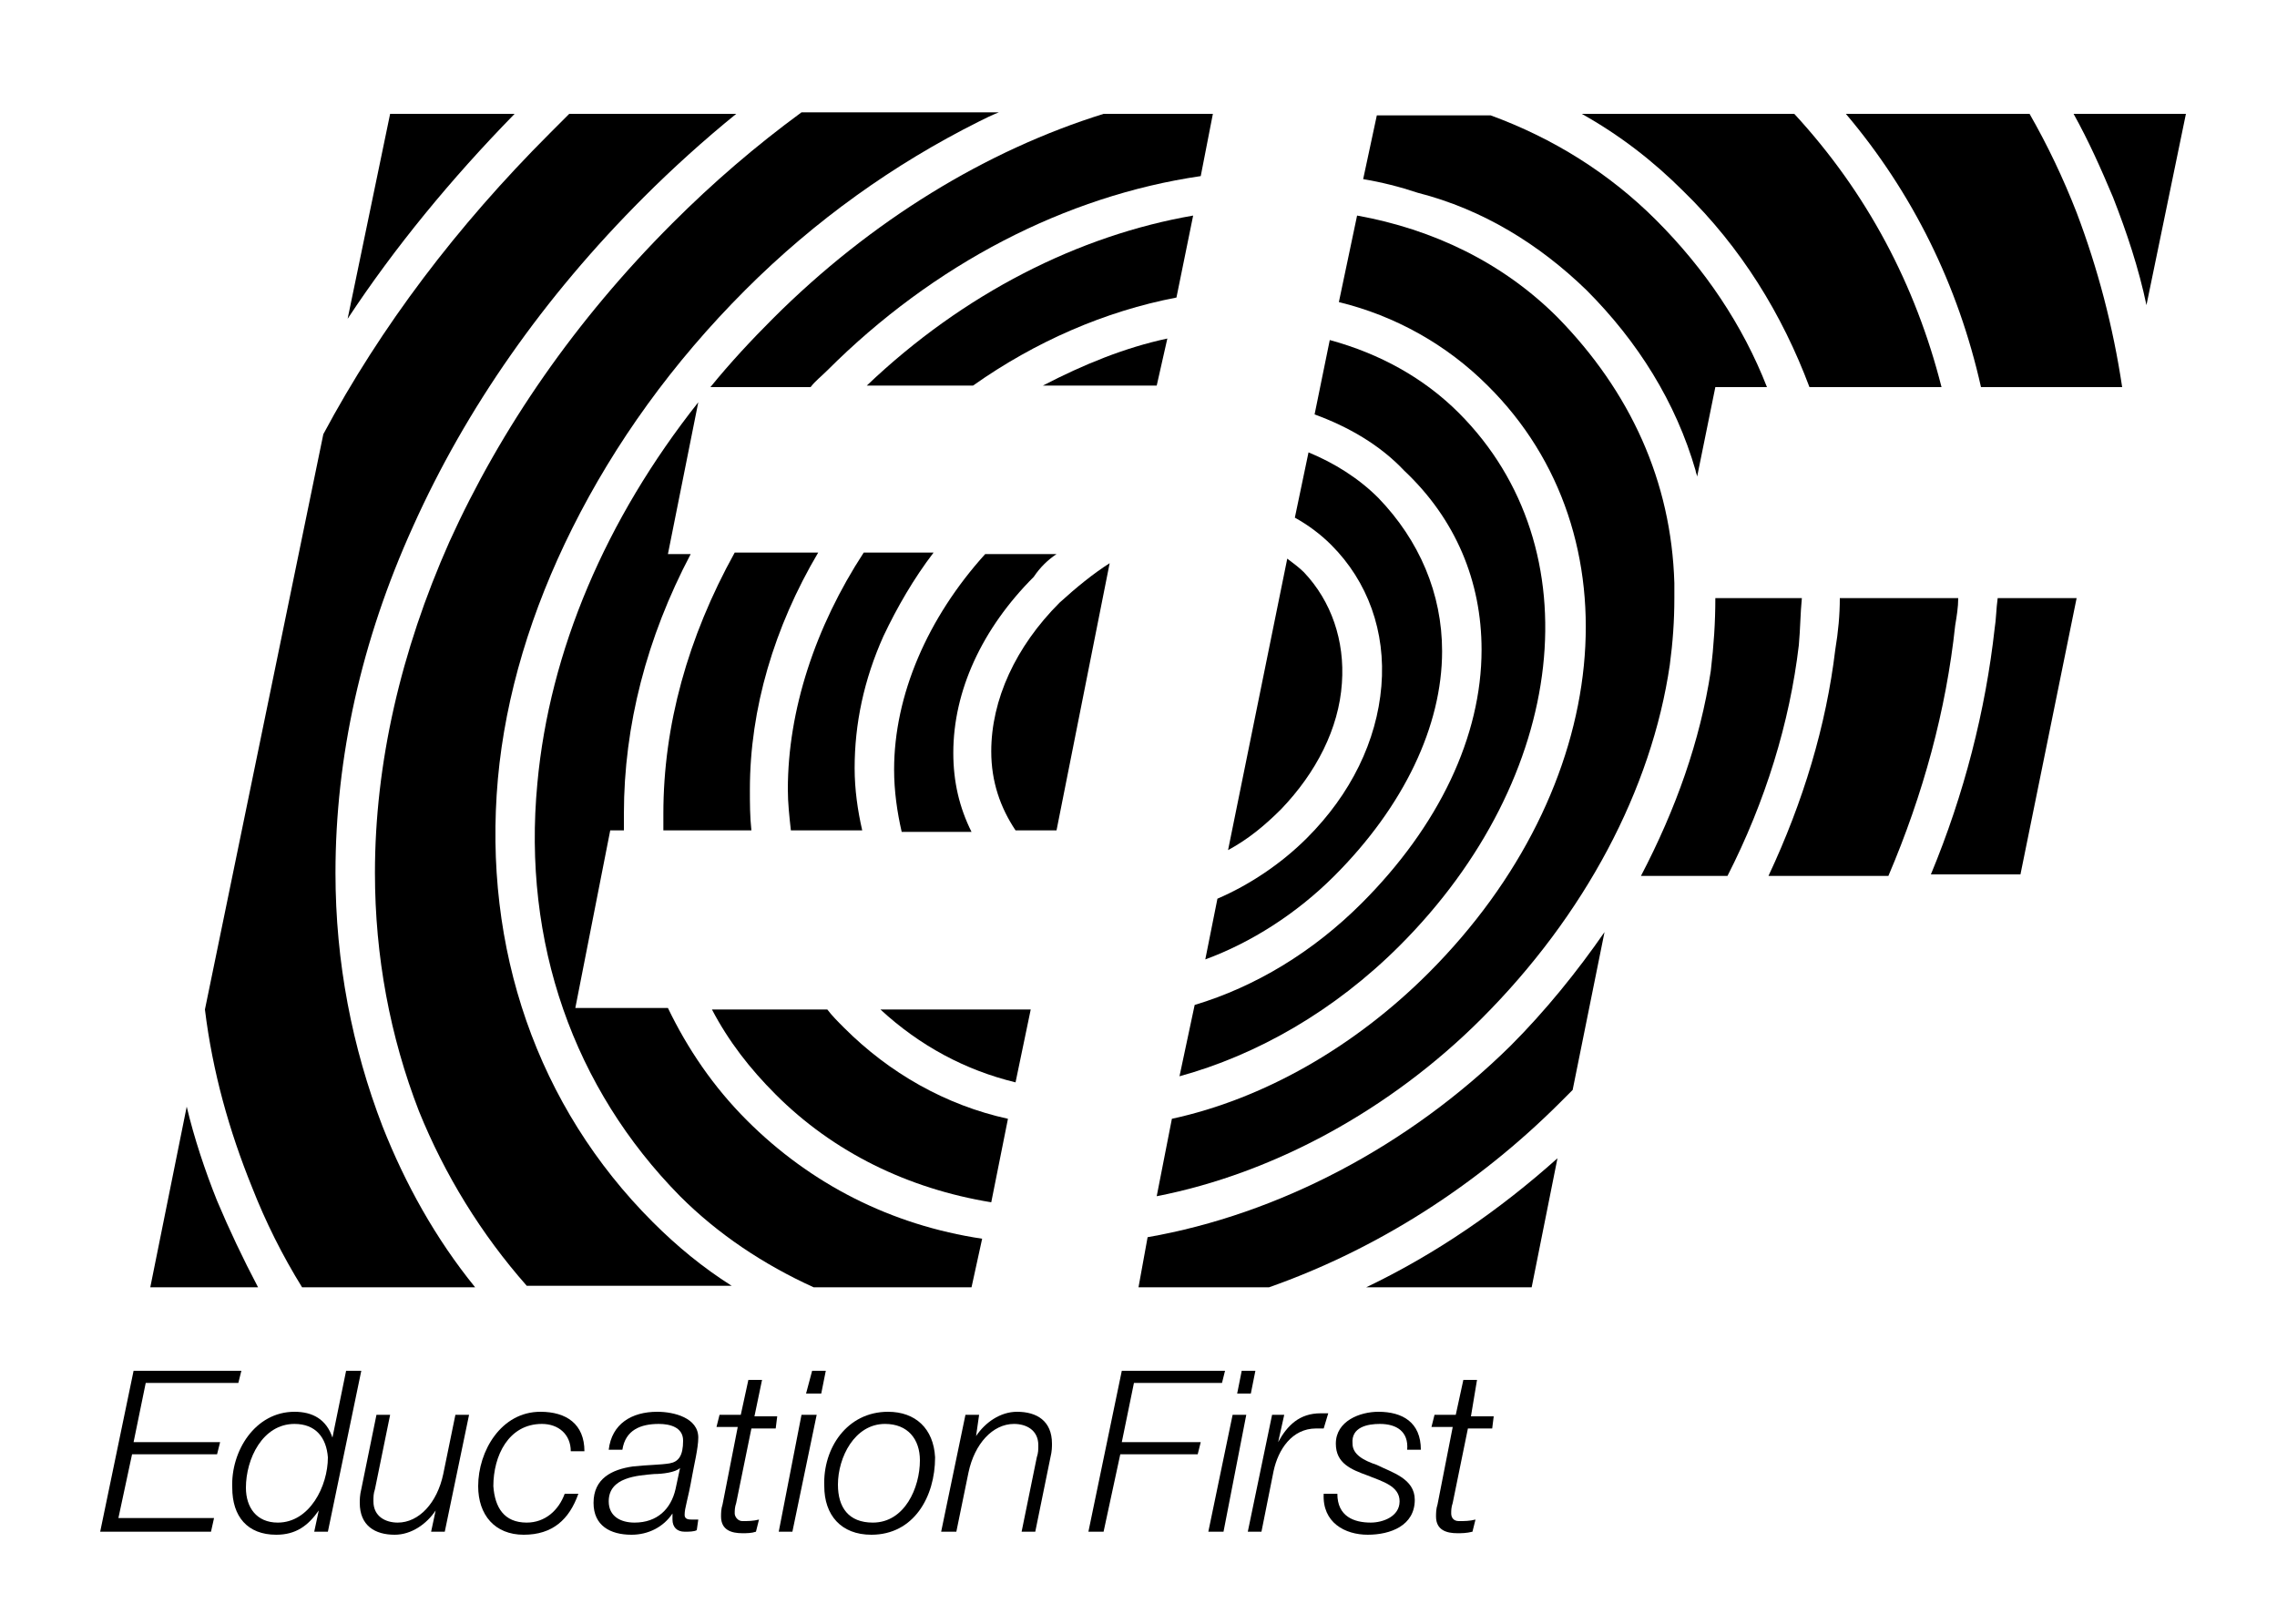 <?xml version="1.0" encoding="utf-8"?>
<!-- Generator: Adobe Illustrator 19.1.0, SVG Export Plug-In . SVG Version: 6.00 Build 0)  -->
<svg version="1.1" id="Layer_1" xmlns="http://www.w3.org/2000/svg" xmlns:xlink="http://www.w3.org/1999/xlink" x="0px" y="0px"
	 viewBox="0 0 150 107" enable-background="new 0 0 150 107" xml:space="preserve">
<path d="M25.7,7.5L22.9,21c3.1-4.7,6.8-9.2,11-13.5H25.7z"/>
<path d="M29.6,35.7c-3.2,7.2-4.9,14.6-4.9,21.8c0,5.5,1,10.8,2.9,15.7c1.7,4.2,4.1,8.1,7.1,11.5h13.5c-1.9-1.2-3.6-2.6-5.2-4.2
	c-7.6-7.6-11.2-18-10.2-29.2c0.5-5.5,2.2-11.1,4.9-16.5c2.8-5.6,6.6-10.9,11.4-15.7c4.6-4.6,9.8-8.3,15.4-11.1
	c0.4-0.2,0.8-0.4,1.3-0.6h-13c-3,2.2-5.8,4.6-8.5,7.3C37.9,21.1,33,28.2,29.6,35.7"/>
<path d="M46.8,25.5h6.6c0.3-0.4,0.7-0.7,1.1-1.1c7-7,15.7-11.5,24.6-12.8l0.8-4.1h-7.2C65,9.9,57.4,14.5,50.9,21
	C49.5,22.4,48.1,23.9,46.8,25.5"/>
<path d="M87.9,57.7c4.6-4.6,7.1-9.9,7.1-14.8c0-3.8-1.5-7.3-4.2-10.1c-1.3-1.3-2.9-2.3-4.6-3l-0.9,4.3c0.9,0.5,1.7,1.1,2.4,1.8
	c2.4,2.4,3.6,5.7,3.3,9.3c-0.3,3.6-2,7.1-4.9,10c-1.7,1.7-3.8,3.1-5.9,4l-0.8,4C82.4,62.1,85.4,60.2,87.9,57.7"/>
<path d="M97.6,42.8c0,5.7-2.8,11.6-7.9,16.7c-3.2,3.2-7,5.5-11,6.7l-1,4.7c5.1-1.4,10.2-4.3,14.5-8.6c11.1-11.1,12.8-26.2,3.9-35.1
	c-2.3-2.3-5.2-3.9-8.5-4.8l-1,4.9c2.2,0.8,4.3,2,5.9,3.7C95.9,34.2,97.6,38.3,97.6,42.8"/>
<path d="M88.4,45c0.2-2.8-0.7-5.4-2.5-7.3c-0.3-0.3-0.7-0.6-1.1-0.9L80.9,56c1.3-0.7,2.4-1.6,3.5-2.7C86.7,50.9,88.2,48,88.4,45"/>
<path d="M14.3,79.1c-0.8-2-1.5-4.1-2-6.2L9.9,84.8H17C16,82.9,15.1,81,14.3,79.1"/>
<path d="M22.1,57.5c0-7.6,1.7-15.3,5.1-22.8c3.5-7.8,8.6-15.1,15.2-21.7c1.9-1.9,4-3.8,6.1-5.5h-11c-0.4,0.4-0.9,0.9-1.3,1.3
	c-6.1,6.1-11.1,12.7-14.9,19.8l-7.8,37.9c0.5,4.1,1.6,8,3.1,11.7c0.9,2.3,2,4.5,3.3,6.6h11.4c-2.6-3.2-4.6-6.8-6.1-10.6
	C23.2,69,22.1,63.4,22.1,57.5"/>
<path d="M29.2,97.1c-0.4,1.9-1.6,3.2-3,3.2c-0.8,0-1.6-0.4-1.6-1.4c0-0.3,0-0.5,0.1-0.8l1-4.9h-0.9l-1,4.9c-0.1,0.4-0.1,0.7-0.1,0.9
	c0,1.5,1,2.1,2.3,2.1c1.1,0,2.1-0.7,2.7-1.6h0l-0.3,1.4h0.9l1.6-7.7H30L29.2,97.1z"/>
<polygon points="9.6,91.1 15.7,91.1 15.9,90.3 8.8,90.3 6.6,100.9 13.9,100.9 14.1,100 7.8,100 8.7,95.8 14.3,95.8 14.5,95 8.8,95 
	"/>
<path d="M22.8,90.3l-0.9,4.4h0c-0.4-1.2-1.3-1.7-2.5-1.7c-2.6,0-4.2,2.6-4.1,5c0,1.9,1,3.1,2.9,3.1c1.3,0,2.1-0.6,2.8-1.6h0
	l-0.3,1.4h0.9l2.2-10.6H22.8z M18.3,100.3c-1.4,0-2.1-1-2.1-2.3c0-1.9,1.1-4.2,3.2-4.2c1.4,0,2.1,0.9,2.2,2.2
	C21.6,97.9,20.4,100.3,18.3,100.3"/>
<path d="M43.7,53.6c0,0.4,0,0.7,0,1.1h5.8c-0.1-0.9-0.1-1.8-0.1-2.7c0-5.3,1.6-10.7,4.5-15.6h-5.5C45.3,42,43.7,47.8,43.7,53.6"/>
<path d="M69.6,36.5h-4.7c-3.8,4.2-6,9.3-6,14.2c0,1.4,0.2,2.8,0.5,4.1h4.6c-0.8-1.6-1.2-3.3-1.2-5.2c0-4.1,1.9-8.2,5.3-11.6
	C68.5,37.4,69,36.9,69.6,36.5"/>
<path d="M51.9,52c0,0.9,0.1,1.8,0.2,2.7h4.7c-0.3-1.3-0.5-2.7-0.5-4.1c0-2.9,0.6-5.8,1.9-8.7c0.9-1.9,2-3.8,3.3-5.5h-4.6
	C53.7,41.3,51.9,46.8,51.9,52"/>
<path d="M94.1,64.1c-4.9,4.9-10.9,8.3-16.9,9.6l-1,5.1c7.7-1.5,15.4-5.7,21.4-11.7c6.8-6.8,11.2-15.1,12.4-23.3
	c0.2-1.5,0.3-2.9,0.3-4.4c0-0.3,0-0.7,0-1c-0.2-6.7-2.9-12.6-7.7-17.5c-3.6-3.6-8.2-5.8-13.2-6.7l-1.2,5.7c3.7,0.9,7.1,2.8,9.8,5.5
	C107.9,35.2,106.3,51.9,94.1,64.1"/>
<path d="M104.5,19.1c3.4,3.4,5.9,7.4,7.2,11.9c0,0.1,0.1,0.3,0.1,0.4l1.2-5.9h3.4c-1.6-4.1-4.1-7.8-7.3-11
	c-3.1-3.1-6.8-5.4-10.9-6.9h-7.5l-0.9,4.2c1.2,0.2,2.4,0.5,3.6,0.9C97.7,13.8,101.4,16.1,104.5,19.1"/>
<path d="M119.2,25.5h8.7c-1.7-6.7-4.9-12.8-9.7-18h-14c2.5,1.4,4.7,3.1,6.7,5.1C114.7,16.3,117.4,20.7,119.2,25.5"/>
<path d="M77.5,19.6l1.1-5.4c-7.5,1.3-15.1,5.1-21.5,11.2h7C68.2,22.5,72.8,20.5,77.5,19.6"/>
<path d="M76.9,22.3c-2.8,0.6-5.5,1.7-8.2,3.1h7.5L76.9,22.3z"/>
<path d="M35.4,51.6c-1,10.5,2.4,20.1,9.4,27.2c2.5,2.5,5.5,4.5,8.8,6h10.4l0.7-3.2c-6-0.9-11.3-3.6-15.5-7.8
	c-2.2-2.2-3.9-4.7-5.2-7.4h-6.1l2.3-11.7h0.9c0-0.4,0-0.7,0-1.1c0-5.8,1.5-11.6,4.4-17.1H44l2-10C39.9,34.2,36.2,42.9,35.4,51.6"/>
<path d="M67.9,66.5L67.9,66.5L67.9,66.5l-9.9,0c2.6,2.4,5.6,4,8.9,4.8L67.9,66.5z"/>
<path d="M35.7,93.8c1.1,0,1.9,0.7,1.9,1.8h0.9c0-1.8-1.2-2.6-2.9-2.6c-2.6,0-4.1,2.6-4.1,4.9c0,1.9,1.1,3.2,3,3.2c1.9,0,3-1,3.6-2.7
	h-0.9c-0.4,1.1-1.3,1.9-2.5,1.9c-1.5,0-2.1-1-2.2-2.4C32.5,95.9,33.5,93.8,35.7,93.8"/>
<path d="M66.4,73.7c-4.1-0.9-7.8-3-10.8-6c-0.4-0.4-0.8-0.8-1.1-1.2h-7.6c1.1,2.1,2.5,3.9,4.2,5.6c3.8,3.8,8.7,6.2,14.2,7.1
	L66.4,73.7z"/>
<polygon points="79.6,100.9 80.6,100.9 82.1,93.2 81.2,93.2 "/>
<path d="M97.3,90.9h-0.9l-0.5,2.3h-1.4L94.3,94h1.4l-1,5.1c-0.1,0.3-0.1,0.6-0.1,0.8c0,0.9,0.7,1.1,1.4,1.1c0.3,0,0.6,0,1-0.1
	l0.2-0.8c-0.4,0.1-0.7,0.1-1.1,0.1c-0.4,0-0.5-0.3-0.5-0.5c0-0.2,0-0.4,0.1-0.7l1-4.9h1.6l0.1-0.8h-1.5L97.3,90.9z"/>
<polygon points="82.7,90.3 81.8,90.3 81.5,91.8 82.4,91.8 "/>
<path d="M100.9,84.8l1.7-8.5c-3.8,3.4-8,6.3-12.6,8.5H100.9z"/>
<path d="M87.5,93.1c-0.2,0-0.3,0-0.5,0c-1.4,0-2.2,0.8-2.8,1.9h0l0.4-1.8h-0.8l-1.6,7.7h0.9l0.8-4c0.3-1.4,1.2-2.8,2.8-2.8
	c0.2,0,0.4,0,0.5,0L87.5,93.1z"/>
<path d="M90.9,93.8c1.1,0,1.9,0.5,1.8,1.7h0.9c0-1.8-1.2-2.5-2.8-2.5c-1.2,0-2.8,0.6-2.8,2.1c0,1.3,1,1.7,2.1,2.1
	c1,0.4,2.1,0.7,2.1,1.7c0,1-1.1,1.4-1.9,1.4c-1.1,0-2.2-0.4-2.2-1.9h-0.9c-0.1,1.9,1.4,2.7,2.9,2.7c1.5,0,3.1-0.6,3.1-2.3
	c0-1.4-1.5-1.8-2.5-2.3c-0.9-0.3-1.6-0.7-1.6-1.4C89,94,90.1,93.8,90.9,93.8"/>
<path d="M118.7,39.4h-5.7c0,1.6-0.1,3.1-0.3,4.8c-0.7,4.6-2.3,9.1-4.6,13.5h5.7c2.5-4.9,4.1-10.1,4.7-15.2
	C118.6,41.4,118.6,40.4,118.7,39.4"/>
<path d="M133.7,7.5h-12.1c4.4,5.2,7.4,11.3,8.9,18h9.3c-0.6-4-1.6-7.8-3-11.5C135.9,11.7,134.9,9.6,133.7,7.5"/>
<path d="M136.6,7.5c1,1.8,1.8,3.6,2.6,5.5c0.9,2.3,1.7,4.7,2.2,7.1L144,7.5H136.6z"/>
<path d="M129,39.4h-7.8c0,1.1-0.1,2.2-0.3,3.4c-0.6,5-2.1,10-4.4,14.9h7.9c2.3-5.4,3.8-10.9,4.4-16.5C128.9,40.6,129,40,129,39.4"/>
<path d="M131.4,41.4c-0.6,5.4-2,10.9-4.2,16.2h5.9l3.7-18.2h-5.2C131.5,40.1,131.5,40.8,131.4,41.4"/>
<path d="M75.6,81.5L75,84.8h8.6c7.1-2.5,13.7-6.7,19.2-12.2c0.3-0.3,0.5-0.5,0.8-0.8l2.1-10.4c-1.8,2.6-3.9,5.2-6.2,7.5
	C92.8,75.5,84.2,80,75.6,81.5"/>
<polygon points="53.5,90.3 53.1,91.8 54.1,91.8 54.4,90.3 "/>
<polygon points="51.3,100.9 52.2,100.9 53.8,93.2 52.8,93.2 "/>
<path d="M46,94.7c0-1.3-1.6-1.7-2.7-1.7c-1.7,0-3,0.8-3.2,2.5h0.9c0.2-1.3,1.2-1.7,2.4-1.7c0.7,0,1.6,0.2,1.6,1.1
	c0,1-0.3,1.4-0.9,1.5c-0.6,0.1-1.5,0.1-2.4,0.2c-1.4,0.2-2.6,0.8-2.6,2.4c0,1.5,1.1,2.1,2.5,2.1c1.1,0,2.1-0.5,2.7-1.4l0,0
	c0,0.1,0,0.3,0,0.4c0,0.5,0.3,0.8,0.8,0.8c0.3,0,0.6,0,0.8-0.1l0.1-0.7c-0.1,0-0.2,0-0.4,0c-0.2,0-0.5,0-0.5-0.3
	c0-0.5,0.2-0.9,0.5-2.6C45.7,96.6,46,95.4,46,94.7 M44.5,98.1c-0.3,1.3-1.2,2.2-2.7,2.2c-0.9,0-1.7-0.4-1.7-1.4c0-1.6,1.9-1.7,3-1.8
	c0.5,0,1.4-0.1,1.7-0.4l0,0L44.5,98.1z"/>
<polygon points="74.7,91.1 80.5,91.1 80.7,90.3 73.9,90.3 71.7,100.9 72.7,100.9 73.8,95.8 78.9,95.8 79.1,95 73.9,95 "/>
<path d="M58.5,93c-2.7,0-4.3,2.4-4.2,4.9c0,1.9,1.1,3.2,3.1,3.2c2.8,0,4.2-2.5,4.2-5.1C61.5,94.1,60.3,93,58.5,93 M57.5,100.3
	c-1.6,0-2.3-1-2.3-2.5c0-1.8,1.1-4,3.1-4c1.5,0,2.3,1,2.3,2.4C60.6,98,59.6,100.3,57.5,100.3"/>
<path d="M69.8,39.7c-2.9,2.9-4.5,6.4-4.5,9.8c0,2,0.6,3.7,1.6,5.2h2.7l3.5-17.6C72,37.8,70.9,38.7,69.8,39.7"/>
<path d="M67,93c-1.1,0-2.1,0.7-2.7,1.6h0l0.2-1.4h-0.9l-1.6,7.7H63l0.8-3.9c0.4-1.9,1.6-3.2,3-3.2c0.8,0,1.6,0.4,1.6,1.4
	c0,0.3,0,0.5-0.1,0.8l-1,4.9h0.9l1-4.9c0.1-0.4,0.1-0.7,0.1-0.9C69.3,93.6,68.3,93,67,93"/>
<path d="M50.2,90.9h-0.9l-0.5,2.3h-1.4L47.2,94h1.4l-1,5.1c-0.1,0.3-0.1,0.6-0.1,0.8c0,0.9,0.7,1.1,1.4,1.1c0.3,0,0.6,0,0.9-0.1
	l0.2-0.8c-0.4,0.1-0.7,0.1-1.1,0.1c-0.3,0-0.5-0.3-0.5-0.5c0-0.2,0-0.4,0.1-0.7l1-4.9h1.6l0.1-0.8h-1.5L50.2,90.9z"/>
<rect x="25.1" y="20.1" display="none" fill="none" width="100.4" height="68.9"/>
</svg>
